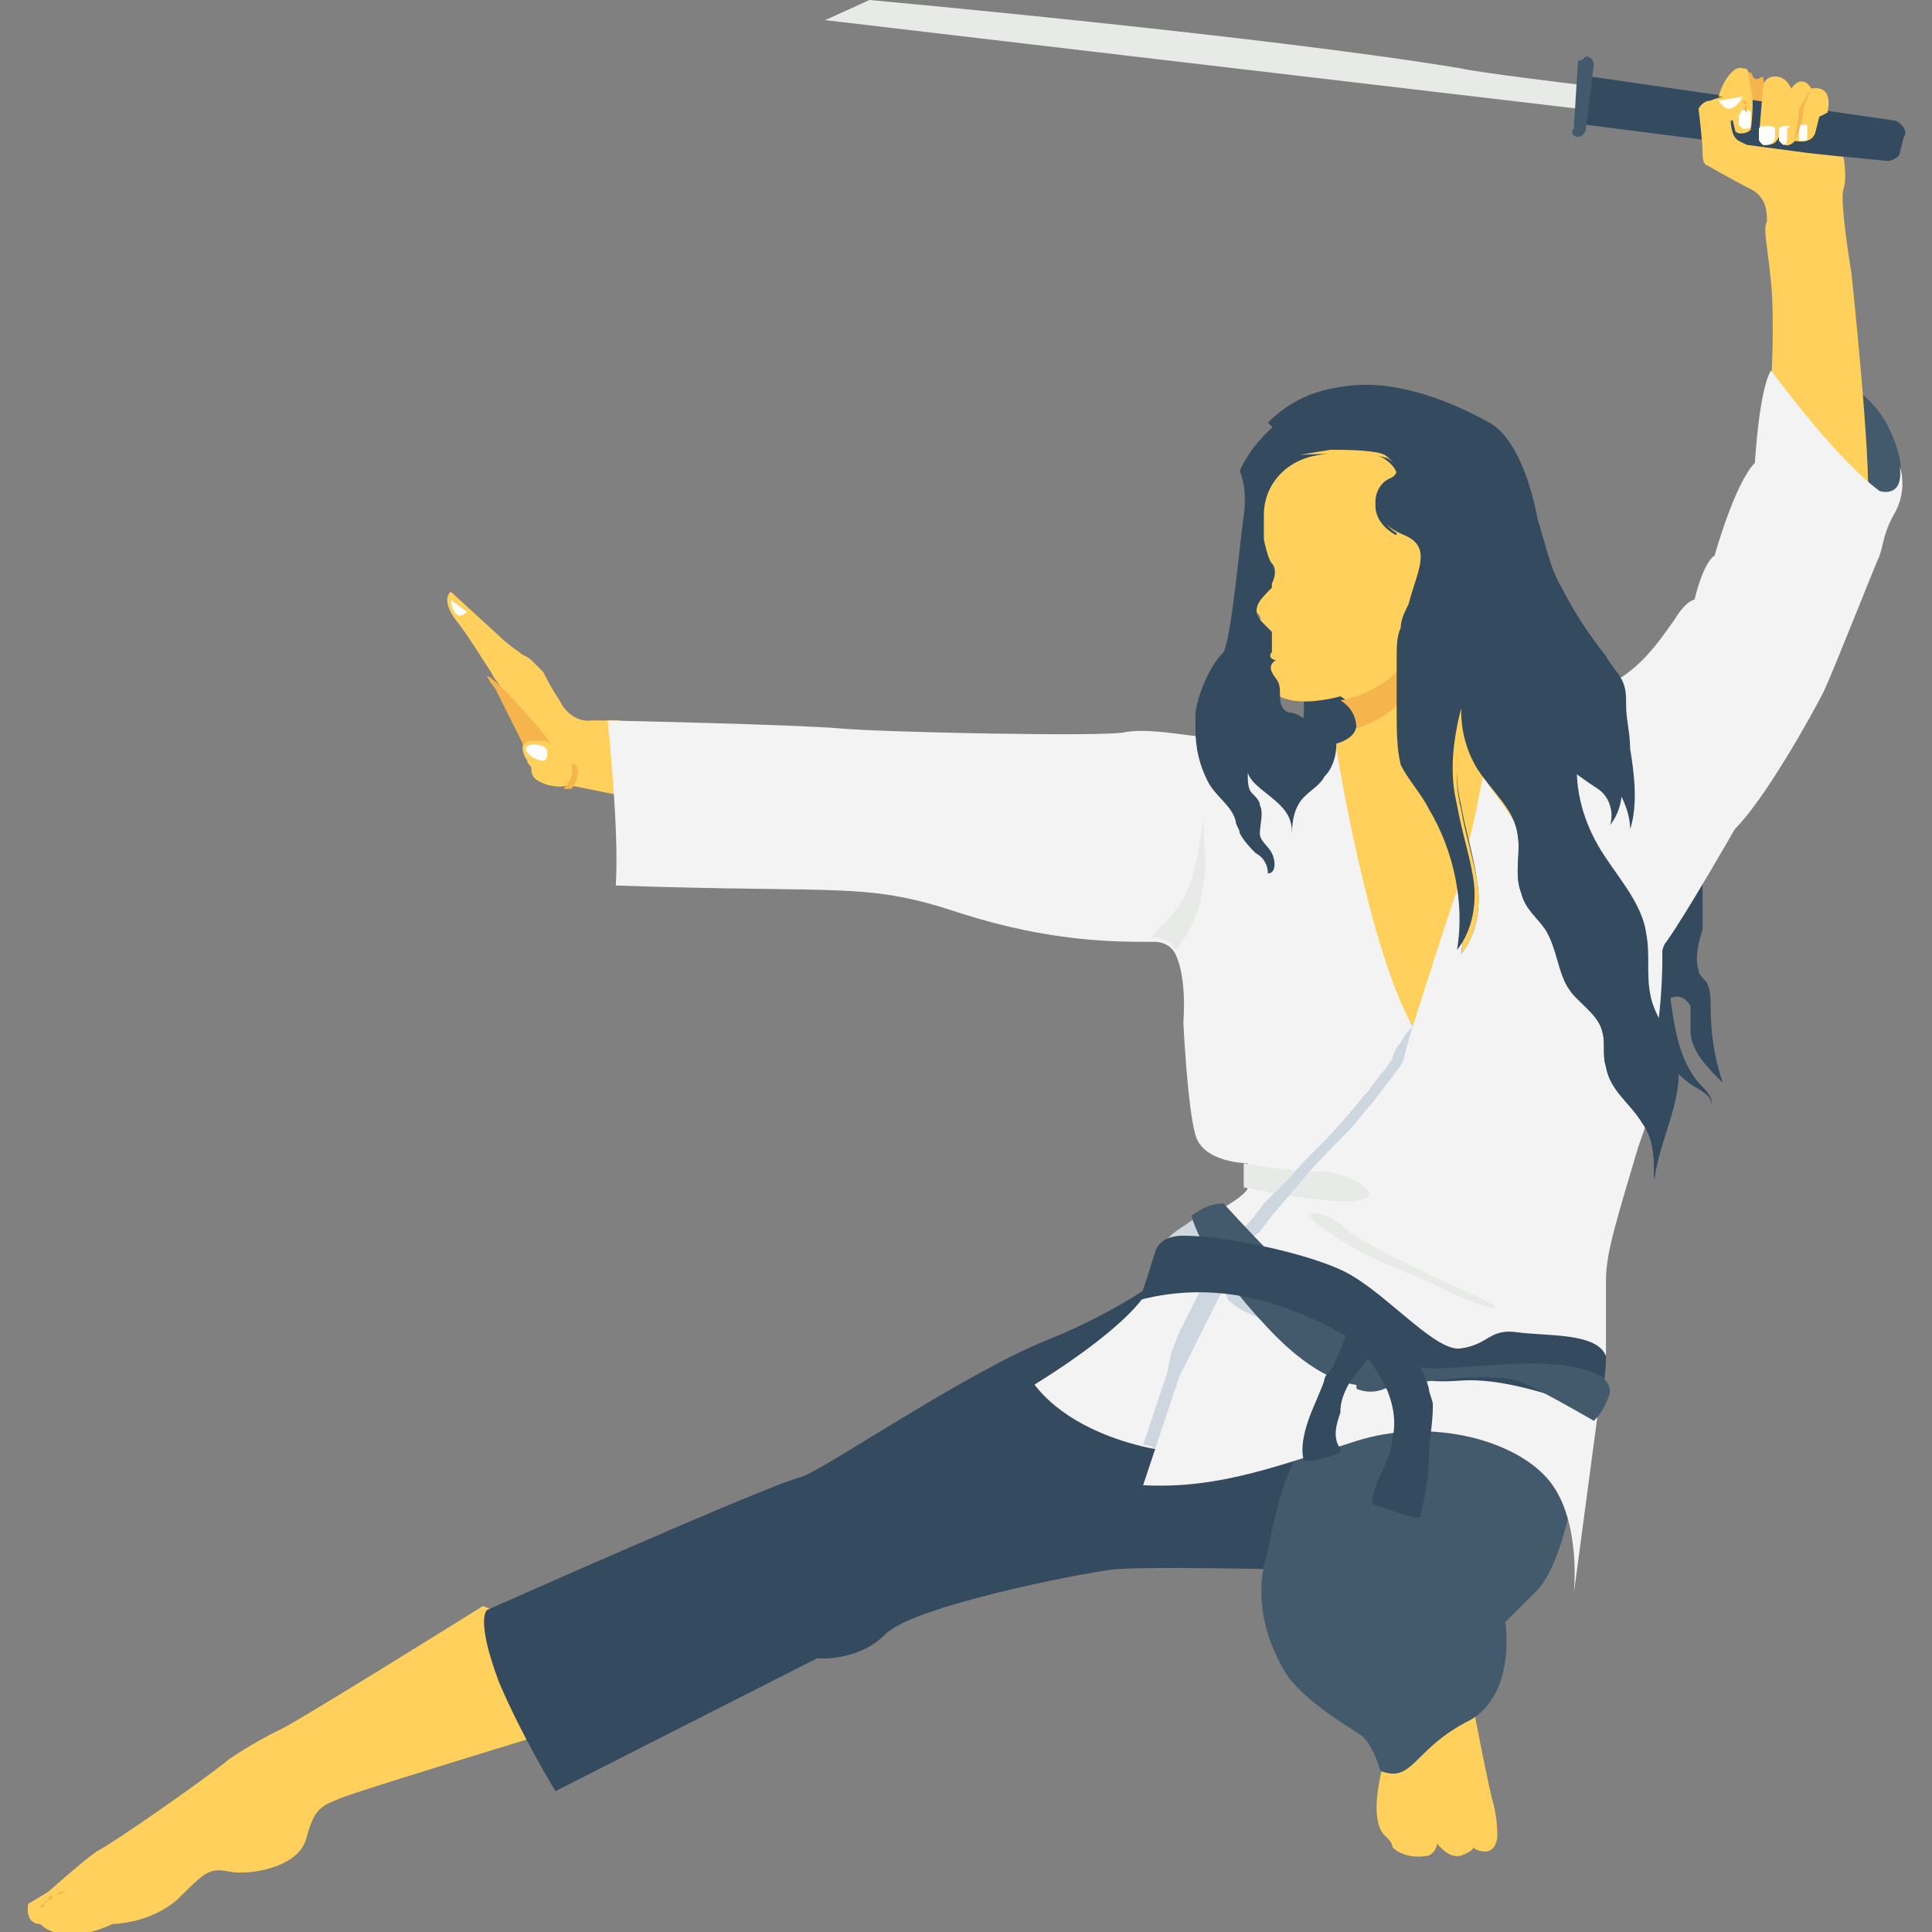 <?xml version="1.0" encoding="utf-8"?>
<!-- Generator: Adobe Illustrator 18.0.0, SVG Export Plug-In . SVG Version: 6.00 Build 0)  -->
<!DOCTYPE svg PUBLIC "-//W3C//DTD SVG 1.1//EN" "http://www.w3.org/Graphics/SVG/1.1/DTD/svg11.dtd">
<svg version="1.1" id="Layer_1" xmlns="http://www.w3.org/2000/svg" xmlns:xlink="http://www.w3.org/1999/xlink" x="0px" y="0px"
	 viewBox="0 0 48 48" enable-background="new 0 0 48 48" xml:space="preserve">
<rect x="0" y="0" width="48" height="48" fill="#808080" stroke="none"/>
<g>
	<g>
		<g>
			<g>
				<path fill="#F5B54C" d="M43.5,1.8C43.6,2,43.6,2,43.8,1.9l0.3,1.6l-0.7-0.1l0-1.6"/>
			</g>
		</g>
	</g>
	<g>
		<g>
			<g>
				<g>
					<path fill="#344A5E" d="M32.3,15.9c0.1,0.3,0.1,0.6,0.1,0.9c0,0.8,0,1.5-0.1,2.3c0,0.3,0,0.6,0.1,0.8c0.2,0.3,0.6,0.3,0.9,0.3
						c0.3,0,0.6,0,0.9-0.1c0.3-0.1,0.5-0.3,0.6-0.6c0.1-0.2,0.1-0.4,0.1-0.5c0-0.3,0-0.7-0.1-1c-0.1-0.3-0.2-0.5-0.4-0.8
						c-0.6-0.9-1.6-1.5-2.7-1.7L32.3,15.9z"/>
				</g>
			</g>
		</g>
		<g>
			<g>
				<g>
					<g>
						<path fill="#FFD15C" d="M34.5,43.3c0,0-0.3,1-0.3,1.6c0,0.4,0.1,0.6,0.2,0.7c0,0,0.1,0.1,0.1,0.1c0,0,0.1,0.1,0.1,0.2
							c0.1,0.1,0.4,0.3,0.9,0.2c0,0,0.2-0.1,0.2-0.3c0,0,0.3,0.4,0.6,0.3c0,0,0.3-0.1,0.3-0.2c0,0,0.1,0.1,0.3,0.1
							c0.2,0,0.3-0.2,0.3-0.4c0-0.1,0-0.4-0.1-0.8c-0.1-0.3-0.5-2.4-0.5-2.4L34.5,43.3z"/>
					</g>
				</g>
			</g>
			<g>
				<g>
					<g>
						<g>
							<path fill="#FFD15C" d="M17.1,42c0,0-8.3,2.5-8.7,2.7c-0.5,0.2-0.6,0.3-0.8,1c-0.2,0.7-1.4,0.9-1.9,0.8
								c-0.5-0.1-0.6,0-1.3,0.7c-0.7,0.6-1.6,0.6-1.6,0.6c-1.3,0.6-1.8,0-1.8,0c-0.4,0-0.3-0.5-0.3-0.5L1.2,47c0,0,0.9-0.8,1.2-1
								c0.4-0.2,2.7-1.8,3.3-2.3c0.6-0.4,1-0.6,1.2-0.7c0.3-0.1,5.1-3.1,5.1-3.1L17.1,42z"/>
						</g>
					</g>
				</g>
				<g>
					<g>
						<g>
							<path fill="#F5B54C" d="M1,47.7C1,47.7,1,47.7,1,47.7c0-0.1,0-0.1,0-0.2c0,0,0-0.1,0-0.1c0,0,0-0.1,0.1-0.1
								c0,0,0.1-0.1,0.1-0.1c0,0,0.1,0,0.1-0.1c0.1,0,0.2-0.1,0.2-0.1c0.1,0,0.1,0,0.2,0c0.1,0,0.1,0,0.1,0c0,0,0.1,0,0.1,0
								s0,0-0.1,0c0,0-0.1,0-0.1,0c-0.1,0-0.3,0.1-0.4,0.1c0,0-0.1,0-0.1,0.1c0,0-0.1,0-0.1,0.1c0,0,0,0.1-0.1,0.1c0,0,0,0.1,0,0.1
								C1,47.6,1,47.7,1,47.7C1,47.7,1,47.7,1,47.7z"/>
						</g>
					</g>
				</g>
				<g>
					<g>
						<g>
							<path fill="#FFD15C" d="M15.6,19.8l-1.5-0.3c0,0-0.1,0.1-0.5,0c-0.3-0.1-0.4-0.2-0.4-0.4c0-0.1-0.1-0.1-0.1-0.2
								c-0.2-0.3-0.1-0.5,0-0.5c0,0,0,0,0,0l-0.7-1.4c0,0-0.1-0.1-0.2-0.3c-0.2-0.3-0.5-0.8-0.8-1.2c-0.5-0.6-0.2-0.8-0.2-0.8
								l1.2,1.1c0,0,0.2,0.2,0.5,0.4c0.1,0.1,0.2,0.1,0.3,0.2c0.1,0.1,0.2,0.2,0.3,0.3c0.1,0.2,0.2,0.4,0.4,0.7
								c0.3,0.6,0.8,0.5,0.8,0.5l0.7,0L15.6,19.8z"/>
						</g>
					</g>
				</g>
				<g>
					<g>
						<path fill="#344A5E" d="M40.1,16.7c0.1,0.4,0.4,0.7,0.7,1.1c0.7,0.8,1.2,1.6,1.4,2.6c0.1,0.4,0.1,0.8,0.1,1.3
							c0,0.2,0,0.4,0,0.6c0,0.3,0,0.5,0,0.8c-0.1,0.3-0.2,0.7-0.1,1c0,0.1,0.1,0.2,0.2,0.3c0.1,0.2,0.1,0.4,0.1,0.6
							c0,0.7,0.1,1.3,0.3,1.9c-0.4-0.4-0.8-0.8-0.8-1.3c0-0.2,0-0.4,0-0.6c-0.1-0.2-0.3-0.3-0.5-0.2c0.1,0.7,0.2,1.5,0.7,2.1
							c0.2,0.2,0.4,0.4,0.3,0.6c0.1-0.2-0.2-0.4-0.4-0.5c-0.8-0.5-1.1-1.4-1.2-2.2c-0.1-0.6-0.1-1.3,0-2c0-0.6,0-1.2-0.1-1.7
							c-0.2-0.6-0.7-1.2-1.1-1.7"/>
					</g>
				</g>
				<g>
					<g>
						<path fill="#FFD15C" d="M37.7,19.5l-1,7.8l-3.3-2.4l-0.3-6.4c0,0,0.6-0.1,0.6-0.5c0,0,0-0.1,0-0.1c0-0.4-0.4-0.6-0.4-0.6l0,0
							c0,0-0.7,0.2-1.2,0.1c-0.5-0.1-0.6-0.3-0.6-0.6c0-0.3-0.1-0.4-0.2-0.5c-0.1-0.2,0.1-0.3,0.1-0.3c-0.1,0-0.2-0.1-0.1-0.2
							c0.1-0.1,0-0.5,0-0.5s0,0-0.3-0.3c-0.3-0.3,0-0.5,0.3-0.8c0,0,0,0,0-0.1c0.1-0.1,0.1-0.4,0-0.5c-0.1-0.1-0.2-0.6-0.2-0.6
							c0,0,0,0,0,0l0-0.5c0-1.1,0.9-1.5,0.9-1.5l1.8-0.3c1.8,0.1,2.4,3.7,2.4,3.9C36.4,14.9,37.7,19.5,37.7,19.5z"/>
					</g>
				</g>
				<g>
					<g>
						<g>
							<path fill="#344A5E" d="M41.1,29.3c0,0.2,0,0.3,0,0.5C41.1,29.7,41.1,29.5,41.1,29.3z"/>
						</g>
					</g>
				</g>
				<g>
					<g>
						<g>
							<path fill="#344A5E" d="M36.6,21.9c0.1,0.6,0,1.3-0.4,1.8c0.1-0.6,0.1-1.1,0-1.7c0.1-0.3,0.2-0.6,0.2-0.9
								C36.5,21.4,36.6,21.7,36.6,21.9z"/>
						</g>
					</g>
					<g>
						<g>
							<path fill="#344A5E" d="M41.1,29.3c0,0.2,0,0.3,0,0.5C41.1,29.7,41.1,29.5,41.1,29.3z"/>
						</g>
					</g>
					<g>
						<g>
							<path fill="#344A5E" d="M41.1,29.3c0-0.5,0-1-0.3-1.4c0,0,0-0.1-0.1-0.1c-0.3-0.4-0.7-0.8-0.8-1.2c-0.1-0.3,0-0.6-0.1-0.9
								c-0.1-0.4-0.6-0.7-0.8-1c-0.3-0.4-0.3-1-0.6-1.5c-0.2-0.3-0.5-0.5-0.6-0.9c-0.2-0.5,0-1-0.1-1.5c-0.1-0.5-0.5-0.9-0.8-1.3
								c0.2-0.8,0.3-1.5,0.3-1.9l0.7,0c1.1,0.5,1.9,1.3,2.5,2.1c0,0.2-0.1,0.4-0.3,0.6c0.1-0.3,0-0.6-0.3-0.9
								c-0.2-0.2-0.6-0.4-0.8-0.6c-0.1,0.8,0.1,1.6,0.5,2.3c0.4,0.7,1.1,1.4,1.2,2.2c0.1,0.5,0,1,0.1,1.5c0,0.2,0.1,0.4,0.2,0.6
								c0.2,0.4,0.4,0.7,0.5,1.1C41.8,27.4,41.2,28.4,41.1,29.3z"/>
						</g>
					</g>
				</g>
				<g>
					<g>
						<g>
							<path fill="#425A6B" d="M44,9.2c0,0,2.6-0.4,3.2,2.2c0,0,0.2,1-0.5,0.9S43.5,10.2,44,9.2z"/>
						</g>
					</g>
				</g>
				<g>
					<g>
						<g>
							<path fill="#344A5E" d="M47.1,3l-7.6-1.1l-0.1,1.2l5.5,0.7c0,0,0,0,0,0c0,0,0,0,0,0l2,0.2c0.1,0,0.3-0.1,0.3-0.2l0.1-0.4
								C47.4,3.3,47.3,3.1,47.1,3z"/>
						</g>
					</g>
				</g>
				<g>
					<g>
						<g>
							<path fill="#E8EAE8" d="M20.5,0.5L21.6,0c0,0,9.9,0.9,14.7,1.7c0.4,0.1,2.9,0.4,2.9,0.4v0.6L20.5,0.5z"/>
						</g>
					</g>
				</g>
				<g>
					<g>
						<g>
							<path fill="#425A6B" d="M39.6,1.6l-0.2,1.6c0,0.1-0.1,0.2-0.2,0.2c0,0,0,0,0,0c-0.1,0-0.2-0.1-0.1-0.2l0.1-1.6
								c0-0.1,0-0.1,0.1-0.1c0,0,0.1-0.1,0.1-0.1C39.5,1.4,39.6,1.5,39.6,1.6z"/>
						</g>
					</g>
				</g>
				<g>
					<g>
						<g>
							<path fill="#FFD15C" d="M42.7,2.4l0.2,0l0.2,0.8c0,0.2,0.4,0.1,0.4,0c0,0,0.1-0.7,0-1c-0.1-0.4,0-0.5-0.2-0.5
								C43.1,1.6,42.8,2,42.7,2.4z"/>
						</g>
					</g>
					<g>
						<g>
							<g>
								<path fill="#FFFFFF" d="M43.5,3.1c0,0,0-0.1,0-0.3c0-0.1-0.3-0.1-0.3,0l0,0.3l0,0c0,0,0.1,0.1,0.1,0.1
									C43.4,3.2,43.5,3.2,43.5,3.1C43.5,3.2,43.5,3.2,43.5,3.1L43.5,3.1L43.5,3.1z"/>
							</g>
						</g>
					</g>
				</g>
				<g>
					<g>
						<g>
							<path fill="#FFD15C" d="M45.4,2.8l-0.2,0.1l-0.1,0.4c-0.1,0.3-0.5,0.2-0.5,0.2c-0.3,0.3-0.4-0.1-0.4-0.1l0,0
								c-0.1,0.2-0.2,0.2-0.4,0.2c0,0,0,0,0,0c-0.1-0.1-0.1-0.1-0.1-0.2l0.1-1.2c0,0,0-0.3,0.3-0.3c0.3,0,0.4,0.3,0.4,0.3
								C44.8,1.8,45,2.2,45,2.2C45.6,2.1,45.4,2.8,45.4,2.8z"/>
						</g>
					</g>
					<g>
						<g>
							<g>
								<path fill="#F5B54C" d="M43.4,2.6C43.4,2.6,43.4,2.6,43.4,2.6c0,0.1,0,0.1,0,0.1c0,0,0,0.1,0,0.1l0,0c0,0,0,0,0,0
									c0,0,0,0,0,0c0,0,0,0,0,0l0,0c0,0,0,0,0,0l0,0c0,0,0,0,0,0l0,0c0,0,0,0,0,0c0,0,0,0,0,0c0,0,0,0,0,0l0,0
									C43.3,2.7,43.3,2.7,43.4,2.6C43.3,2.6,43.3,2.6,43.4,2.6C43.3,2.6,43.3,2.6,43.4,2.6c-0.1,0-0.1-0.1-0.1-0.1c0,0,0,0,0-0.1
									c-0.1,0-0.2,0-0.3,0.1l0,0l-0.1,0c0.1,0,0.3-0.1,0.4-0.1l0,0l0,0c0,0,0,0.1,0,0.1C43.4,2.5,43.4,2.5,43.4,2.6z"/>
							</g>
						</g>
					</g>
				</g>
				<g>
					<g>
						<g>
							<path fill="#FFFFFF" d="M44.1,3.2c0-0.1-0.4-0.1-0.4,0v0.2c0,0.1,0,0.1,0.1,0.2c0,0,0,0,0,0c0,0,0,0,0,0c0,0,0.1,0,0.1,0
								c0,0,0,0,0,0c0.1,0,0.2-0.1,0.2-0.2V3.2z"/>
						</g>
					</g>
				</g>
				<g>
					<g>
						<g>
							<path fill="#FFFFFF" d="M44.2,3.2v0.2c0,0,0,0.1,0,0.1c0,0,0.1,0.1,0.1,0.1c0,0,0,0,0,0c0.1,0,0.1-0.1,0.1-0.2V3.2
								C44.6,3.1,44.2,3.1,44.2,3.2z"/>
						</g>
					</g>
				</g>
				<g>
					<g>
						<g>
							<path fill="#FFD15C" d="M46,6.8c0,0-0.3-1.8-0.2-2.1c0.1-0.3,0-0.8,0-0.8l-0.9-0.1c0,0,0,0,0,0c0,0,0,0,0,0l-1.5-0.2
								l-0.2-0.1C43,3.4,43,3,43,3c0.4-0.1,0.3-0.7,0.3-0.7s-0.6,0.1-0.8,0.2c-0.2,0-0.3,0.2-0.3,0.2s0.1,0.8,0.1,1.1
								s0.1,0.3,0.1,0.3s0.7,0.4,1.1,0.6c0.4,0.2,0.4,0.6,0.4,0.8C43.8,5.7,43.9,6,44,7c0.1,1,0,2.6,0,2.6c0.1,2.3,1,3.1,2.4,2.9
								C46.5,11.5,46,6.8,46,6.8z"/>
						</g>
					</g>
				</g>
				<g>
					<g>
						<g>
							<path fill="#FFFFFF" d="M43.3,2.4c0,0-0.3,0.6-0.6,0.1L43.3,2.4z"/>
						</g>
					</g>
				</g>
				<g>
					<g>
						<g>
							<path fill="#FFFFFF" d="M44.7,3.5c0,0,0.1,0,0.1,0c0.1,0,0.1,0,0.1-0.1c0,0,0,0,0-0.1c0-0.1,0-0.2,0-0.2c0,0,0,0,0,0
								c0,0,0,0,0,0c0,0-0.1,0-0.1,0c0,0,0,0-0.1,0c0,0,0,0,0,0.1C44.7,3.3,44.7,3.4,44.7,3.5"/>
						</g>
					</g>
				</g>
				<g>
					<g>
						<g>
							<g>
								<polygon fill="#F5B54C" points="44.2,3.4 44.2,2.8 44.2,2.8 44.4,2.1 44.2,2.8 44.2,2.8 								"/>
							</g>
						</g>
					</g>
					<g>
						<g>
							<g>
								<path fill="#F5B54C" d="M45,2.2l-0.2,0.5l0,0c0,0.3-0.1,0.5-0.2,0.8c0-0.3,0.1-0.5,0.1-0.8l0,0l0,0L45,2.2z"/>
							</g>
						</g>
					</g>
				</g>
				<g>
					<g>
						<g>
							<path fill="#344A5E" d="M13.8,44.5l6.5-3.3c0,0,1,0.1,1.7-0.6s4.8-1.5,5.6-1.6c0.7-0.1,4.6,0,4.6,0l1.6-4l-4.6-3.5
								c0,0-1.2,1-3.2,1.8c-2,0.8-5.5,3.2-6.1,3.4c-0.6,0.1-7.8,3.3-7.8,3.3s-0.3,0.2,0.3,1.8C13,43.2,13.8,44.5,13.8,44.5z"/>
						</g>
					</g>
				</g>
				<g>
					<g>
						<g>
							<path fill="#425A6B" d="M37.7,34.7l1.4,2.3c0,0-0.3,2-1,2.6c-0.7,0.7-0.7,0.7-0.7,0.7s0.3,1.9-1,2.5
								c-1.3,0.7-1.3,1.5-2.1,1.2c0,0-0.2-0.7-0.5-0.9c-0.3-0.2-1.5-0.9-1.9-1.6c-0.4-0.7-0.7-1.6-0.5-2.6c0.3-1,0.4-3.3,2.2-3.9
								C35.5,34.5,37.7,34.7,37.7,34.7z"/>
						</g>
					</g>
				</g>
				<g>
					<g>
						<g>
							<path fill="#F3F3F3" d="M41.2,23.9c0.1-0.2,0.1-0.4,0.2-0.5c0.5-0.7,1.7-2.8,1.7-2.8c0.8-0.8,2-3,2.2-3.4
								c0.2-0.4,1.3-3.2,1.4-3.4c0.1-0.3,0.1-0.6,0.4-1.1c0.3-0.6,0.1-1.1,0.1-1.1c0.1,0.8-0.5,0.6-0.5,0.6C45.6,11.4,44,9.2,44,9.2
								c-0.3,0.5-0.4,2.3-0.4,2.3c-0.5,0.5-1,2.3-1,2.3c-0.3,0.2-0.5,1.1-0.5,1.1s-0.2,0-0.5,0.5c-0.3,0.4-0.9,1.4-1.9,1.7
								c-0.5,0.2-1.3,0.3-1.8,0.4v6.3H41.2z"/>
						</g>
					</g>
				</g>
				<g>
					<g>
						<g>
							<path fill="#F3F3F3" d="M15.2,21.9C15.2,21.9,15.2,21.9,15.2,21.9C15.2,22,15.2,21.9,15.2,21.9z"/>
						</g>
					</g>
					<g>
						<g>
							<g>
								<path fill="#F3F3F3" d="M41.3,22.8l0,0.1l0,1c0,0,0,0.7-0.1,1.5c-0.1,0.7-0.2,1.6-0.3,2.4c0,0.2-0.1,0.4-0.2,0.7
									c-0.5,1.7-0.8,2.6-0.8,3.3c0,0.7,0,1.8,0,1.8l-0.8,6c0,0,0.2-1.8-0.6-2.8c-0.8-1-2.9-1.6-4.8-1c-1.9,0.6-3.4,1.2-5.3,1.1
									l0.3-0.9c0,0-2-0.3-3-1.6c0,0,2.5-1.5,2.9-2.5c0.4-1,0.5-1.3,1-1.5c0.5-0.2,1.4-0.7,1.4-0.9c0-0.2,0-0.6,0-0.6
									s-1.1,0-1.3-0.7c-0.2-0.7-0.3-2.8-0.3-2.8s0.1-1.1-0.2-1.7c-0.1-0.2-0.3-0.3-0.5-0.3c0,0-0.1,0-0.1,0c-0.9,0-2.5,0-4.7-0.7
									c-2.4-0.8-2.8-0.5-8.6-0.7c0-0.2,0.1-1-0.2-4.1c0,0,4.7,0.1,5.8,0.2c1.2,0.1,6.4,0.2,7,0.1c0.5-0.1,1.1,0,1.9,0.1
									c0,0.2,0.1,0.4,0.1,0.4c0,0,0-0.2,0-0.4c0.1,0,0.2,0,0.3,0c0.1,0.3,0.3,0.5,0.6,0.6c0.5,0.1,0.9-0.1,1.3-0.1
									c0.3,0,0.6-0.1,0.8-0.1c0.2,0,0.3-0.1,0.3-0.1c0,0,0.8,5,1.9,6.9c0,0,0.5-1.6,1.1-3.4c0.1-0.3,0.2-0.6,0.2-0.9
									c0.2-0.6,0.3-1.2,0.4-1.7c0.2-0.8,0.3-1.5,0.3-1.9l0.7,0c1.1,0.5,1.9,1.3,2.5,2.1C41,20.6,41.3,21.6,41.3,22.8z"/>
							</g>
						</g>
					</g>
					<g>
						<g>
							<g>
								<path fill="#344A5E" d="M41.1,29.3c0-0.5,0-1-0.3-1.4c-0.3-0.5-0.8-0.8-0.9-1.4c-0.1-0.3,0-0.6-0.1-0.9
									c-0.1-0.4-0.6-0.7-0.8-1c-0.3-0.5-0.3-1-0.6-1.5c-0.2-0.3-0.5-0.5-0.6-0.9c-0.2-0.5,0-1-0.1-1.5c0-0.1-0.1-0.3-0.1-0.4
									c-0.2-0.4-0.6-0.8-0.8-1.2c-0.3-0.5-0.4-1-0.4-1.5c-0.2,0.8-0.3,1.6-0.1,2.4c0.1,0.6,0.3,1.2,0.4,1.9c0.1,0.6,0,1.3-0.4,1.8
									c0.2-1.2-0.1-2.5-0.7-3.5c-0.2-0.4-0.5-0.7-0.7-1.1c-0.2-0.4-0.1-0.9-0.1-1.3c0-0.5,0-1,0-1.4c0-0.2,0-0.5,0-0.7
									c0-0.2,0.1-0.4,0.2-0.6c0.2-0.8,0.6-1.4-0.1-1.7c-1-0.4-0.8-1.2-0.4-1.4c0.5-0.2-0.1-0.6-0.1-0.6c-0.3-0.2-1.1-0.2-1.6-0.1
									c-0.8,0.1-1.4,0.7-1.4,1.5v0.6c0,0,0.1,0.5,0.2,0.6c0.1,0.1,0.1,0.3,0,0.5c0,0,0,0,0,0.1c-0.3,0.3-0.5,0.5-0.3,0.8
									c0.3,0.3,0.3,0.3,0.3,0.3s0,0.4,0,0.5c-0.1,0.1,0,0.2,0.1,0.2c0,0-0.2,0.1-0.1,0.3c0.1,0.2,0.2,0.2,0.2,0.5
									c0,0.2,0,0.4,0.2,0.5c0.2,0,0.3,0.1,0.5,0.2c0.2,0,0.4,0,0.6,0c0,0.1,0.1,0.5,0.1,0.6c0,0.3-0.1,0.6-0.3,0.8
									c-0.1,0.2-0.3,0.3-0.5,0.5c-0.2,0.2-0.3,0.5-0.3,0.9c0-0.3-0.1-0.5-0.3-0.7c-0.3-0.3-0.7-0.5-0.8-0.8c0,0.2,0,0.4,0.1,0.5
									c0.1,0.1,0.2,0.2,0.2,0.3c0.1,0.2,0,0.5,0,0.7c0,0.2,0.2,0.3,0.3,0.5c0.1,0.2,0.1,0.5-0.1,0.5c0-0.2-0.1-0.4-0.3-0.5
									c-0.1-0.1-0.3-0.3-0.4-0.5c0-0.1-0.1-0.2-0.1-0.3c-0.1-0.4-0.5-0.6-0.7-1c-0.2-0.4-0.3-0.8-0.3-1.3c0,0,0,0,0,0
									c0-0.1,0-0.3,0-0.4c0.1-0.6,0.4-1.2,0.7-1.5c0.2-0.4,0.4-2.7,0.5-3.4c0.1-0.7-0.1-1.1-0.1-1.1c0.3-0.7,1.2-1.7,2.5-1.9
									c1.3-0.2,2.7,0.4,3.5,0.9c0.9,0.5,1.2,2.4,1.2,2.4c0.2,0.6,0.3,1.2,0.6,1.7c0.3,0.6,0.7,1.2,1.1,1.7
									c0.2,0.2,0.3,0.4,0.4,0.6c0.1,0.2,0.1,0.4,0.1,0.6c0,0.4,0.1,0.7,0.1,1.1c0,0.6,0.1,1.2-0.3,1.7c0.1-0.3,0-0.7-0.3-0.9
									c-0.3-0.2-0.6-0.4-0.8-0.6c-0.1,0.8,0.1,1.6,0.5,2.3c0.4,0.7,1.1,1.4,1.2,2.2c0.1,0.5,0,1,0.1,1.5c0.1,0.6,0.6,1.1,0.7,1.7
									C41.8,27.4,41.2,28.4,41.1,29.3z"/>
							</g>
						</g>
					</g>
				</g>
				<g>
					<g>
						<g>
							<g>
								<path fill="#E8EAE8" d="M33.4,30.5C32.9,30,32,30,33,30.6c1.1,0.8,2.1,1,3,1.5c0.8,0.4,1.7,0.6,0.7,0.1
									C36.6,32.2,33.6,30.8,33.4,30.5z"/>
							</g>
						</g>
					</g>
				</g>
				<g>
					<g>
						<g>
							<path fill="#E8EAE8" d="M30.9,29.5c0-0.2,0-0.6,0-0.6s1,0.2,1.8,0.2C33.6,29,35.9,30.5,30.9,29.5z"/>
						</g>
					</g>
				</g>
				<g>
					<g>
						<g>
							<path fill="#CED6E0" d="M31.8,32.6c2.4,1,5.1,1.3,7.7,0.9c0,0.1-0.1,0.3-0.2,0.3c-0.1,0.1-0.3,0.1-0.4,0.1
								c-0.6,0-1.2,0-1.8,0c-0.5,0-0.9,0-1.4,0c-1.8-0.2-5.6-1.3-5.2-1.8C30.6,32,31.4,32.4,31.8,32.6z"/>
						</g>
					</g>
				</g>
				<g>
					<g>
						<path fill="#CED6E0" d="M33,32.1c-0.2-0.1-0.4-0.2-0.7-0.2c-0.9-0.3-1.9-0.8-2.5-1.5c0,0-0.1-0.1-0.1-0.1
							c-0.1,0-0.2,0.1-0.2,0.1c-0.3,0.2-0.5,0.3-0.6,0.6c0,0,0.1,0,0.1,0.1c0.8,0.4,1.6,0.6,2.5,0.9c0.5,0.1,0.9,0.3,1.4,0.4
							c0,0,0.1,0,0.2,0c0.1,0,0.1-0.1,0.1-0.1C33.1,32.2,33.1,32.2,33,32.1z"/>
					</g>
				</g>
				<g>
					<g>
						<g>
							<path fill="#CED6E0" d="M35.1,25.5c0,0,0-0.1-0.1-0.1C35,25.4,35,25.4,35.1,25.5c-0.1,0.1-0.2,0.2-0.3,0.4
								c-0.1,0.1-0.2,0.3-0.2,0.4c-0.2,0.3-0.4,0.5-0.6,0.8c-0.2,0.2-0.4,0.5-0.6,0.7c-0.4,0.5-0.9,0.9-1.3,1.4l-0.7,0.7l-0.3,0.4
								c-0.1,0.1-0.1,0.1-0.2,0.2l-0.2,0.2c-0.1,0.1-0.2,0.3-0.3,0.4c-0.1,0.1-0.2,0.3-0.3,0.4c-0.1,0.1-0.2,0.3-0.2,0.4l-0.2,0.4
								l-0.2,0.4l-0.2,0.4l-0.2,0.5L29,34.1c-0.1,0.3-0.2,0.6-0.3,0.9c-0.1,0.3-0.2,0.6-0.3,0.9l0,0c0.2,0,0.3,0.1,0.3,0.1
								s0.2-0.6,0.3-0.9c0.1-0.3,0.2-0.6,0.3-0.9l0.2-0.4l0.2-0.4l0.2-0.4l0.2-0.4l0.2-0.4c0.1-0.1,0.2-0.3,0.2-0.4
								c0.1-0.1,0.2-0.3,0.2-0.4c0.1-0.1,0.2-0.3,0.3-0.4l0.1-0.2c0-0.1,0.1-0.1,0.2-0.2l0.3-0.4l0.6-0.7c0.4-0.5,0.9-1,1.3-1.4
								c0.2-0.2,0.4-0.5,0.6-0.7c0.2-0.3,0.4-0.5,0.6-0.8c0.1-0.1,0.2-0.3,0.2-0.4C35,25.8,35.1,25.5,35.1,25.5z"/>
						</g>
					</g>
				</g>
				<g>
					<g>
						<g>
							<path fill="#425A6B" d="M35.1,33.9c-0.6-0.2-1.3-0.5-1.8-1c-0.4-0.4-2-2-2.9-3c-0.3,0-0.5,0.1-0.8,0.3c0.3,1.1,1.7,2.6,2.1,3
								c0.6,0.6,1.6,1.4,2.6,1.2c0.2,0,0.5-0.1,0.7-0.1V33.9z"/>
						</g>
					</g>
				</g>
				<g>
					<g>
						<g>
							<path fill="#344A5E" d="M28.7,31.1c0.1-0.3,0.4-0.4,0.7-0.4c1.1,0,3.4,0.5,4.2,1c1,0.6,2.1,1.9,2.7,1.8
								c0.7-0.1,0.7-0.5,1.4-0.4c0.7,0.1,2,0,2.2,0.6c0,0.5-0.1,0.9-0.2,1.4c0,0-2-0.9-3.4-0.8c-1.3,0.1-1.5-0.2-2.5-0.9
								c-1.8-1.1-3.6-1.6-5.5-1.1C28.5,31.8,28.6,31.4,28.7,31.1z"/>
						</g>
					</g>
				</g>
				<g>
					<g>
						<g>
							<g>
								<path fill="#425A6B" d="M40,34.6c0-0.2-0.1-0.3-0.2-0.4c-0.4-0.2-0.9-0.3-1.2-0.3c-0.7-0.1-2.3,0.1-3,0.1
									c-0.5,0-1.2-0.3-1.8-0.7v0.3h-0.1v0.9c0.2,0.1,0.5,0.1,0.7,0c1-0.2,2.4-0.4,3.3-0.2c0.5,0.2,1.2,0.6,1.9,1
									C39.8,35.1,39.9,34.9,40,34.6z"/>
							</g>
						</g>
					</g>
				</g>
				<g>
					<g>
						<path fill="#344A5E" d="M34.1,33.5c-0.1,0.3-0.4,0.6-0.6,0.9c-0.1,0.2-0.2,0.4-0.2,0.7c-0.1,0.3-0.2,0.6,0,0.9
							c0,0,0,0.1,0,0.1c0,0,0,0,0,0c-0.3,0.1-0.6,0.2-0.9,0.2c-0.1-0.3,0-0.7,0.1-1s0.3-0.7,0.4-1c0-0.1,0.1-0.2,0.2-0.3
							c0.1-0.2,0.2-0.5,0.3-0.7c0.1-0.4,0.2-0.7,0.1-1.1l0.4-0.1c0.2,0.1,0.4,0.3,0.5,0.6S34.2,33.3,34.1,33.5z"/>
					</g>
				</g>
				<g>
					<g>
						<g>
							<path fill="#344A5E" d="M35.5,36.2c0,0.5-0.1,1-0.2,1.4c0,0,0,0.1,0,0.1c0,0-0.1,0-0.2,0c-0.3-0.1-0.6-0.2-0.9-0.3
								c0,0-0.1,0-0.1-0.1c0,0,0,0,0-0.1c0.1-0.5,0.5-1,0.5-1.5c0.1-0.4,0-0.9-0.2-1.3c-0.2-0.4-0.5-0.8-0.8-1.1l0.6-0.5
								c0.3,0.1,0.6,0.4,0.8,0.7c0.2,0.3,0.4,0.6,0.5,1c0,0.1,0.1,0.3,0.1,0.4C35.6,35.4,35.5,35.8,35.5,36.2z"/>
						</g>
					</g>
				</g>
				<g>
					<g>
						<g>
							<path fill="#E8EAE8" d="M29.9,22c-0.1,0.6-0.3,1.1-0.6,1.5c0,0-0.1,0.1-0.1,0.1c-0.1-0.2-0.3-0.3-0.5-0.3c0,0-0.1,0-0.1,0
								c0.2-0.3,0.5-0.5,0.7-0.8c0.4-0.6,0.5-1.5,0.6-2.2C29.9,20.9,30,21.5,29.9,22z"/>
						</g>
					</g>
				</g>
				<g>
					<g>
						<path fill="#FFD15C" d="M37.7,19.5l-0.1,0.9c-0.2-0.4-0.6-0.8-0.8-1.2c-0.3-0.5-0.4-1-0.4-1.5c-0.2,0.8-0.3,1.6-0.1,2.4
							c0.1,0.6,0.3,1.2,0.4,1.8c0.1,0.6,0,1.3-0.4,1.8c0.2-1.2-0.1-2.5-0.7-3.5c-0.2-0.4-0.5-0.7-0.7-1.1c-0.1-0.4-0.1-0.9-0.1-1.3
							c0-0.5,0-0.9,0-1.4c0-0.2,0-0.5,0.1-0.7c0-0.2,0.1-0.4,0.2-0.6c0.2-0.8,0.6-1.4-0.1-1.7c-1-0.4-0.8-1.2-0.4-1.4
							c0.5-0.2-0.1-0.6-0.1-0.6c-0.4-0.2-2.2-0.1-2.2-0.1l1.8-0.3c1.8,0.1,2.4,3.7,2.4,3.9C36.4,14.9,37.7,19.5,37.7,19.5z"/>
					</g>
				</g>
				<g>
					<g>
						<g>
							
								<ellipse transform="matrix(0.98 0.201 -0.201 0.98 3.495 -6.744)" fill="#FFD15C" cx="35" cy="13.8" rx="0.5" ry="0.9"/>
						</g>
					</g>
				</g>
				<g>
					<g>
						<g>
							<path fill="#F5B54C" d="M33.7,18.1C33.7,18.1,33.7,18,33.7,18.1c0-0.5-0.4-0.7-0.4-0.7s1.7-0.2,2.2-2.1
								C35.5,15.3,35.8,17.4,33.7,18.1z"/>
						</g>
					</g>
				</g>
				<g>
					<g>
						<g>
							<path fill="#344A5E" d="M41.1,29.3c0-0.5,0-1-0.3-1.4c-0.3-0.5-0.8-0.8-0.9-1.4c-0.1-0.3,0-0.6-0.1-0.9
								c-0.1-0.4-0.6-0.7-0.8-1c-0.3-0.4-0.3-1-0.6-1.5c-0.2-0.3-0.5-0.5-0.6-0.9c-0.2-0.5,0-1-0.1-1.5c-0.1-0.6-0.6-1-1-1.6
								c-0.3-0.5-0.4-1-0.4-1.5c-0.2,0.8-0.3,1.6-0.1,2.4c0.1,0.6,0.3,1.2,0.4,1.8c0.1,0.6,0,1.3-0.4,1.8c0.2-1.2-0.1-2.5-0.7-3.5
								c-0.2-0.4-0.5-0.7-0.7-1.1c-0.1-0.4-0.1-0.9-0.1-1.3c0-0.5,0-0.9,0-1.4c0-0.2,0-0.5,0.1-0.7c0-0.2,0.1-0.4,0.2-0.6
								c0.2-0.8,0.6-1.4-0.1-1.7c-1-0.4-0.8-1.2-0.4-1.4c0.5-0.2-0.1-0.6-0.1-0.6c-0.4-0.2-2.2-0.1-2.2-0.1l-0.7-0.7
								c0.5-0.5,1.1-0.8,1.9-0.9c1.3-0.2,2.7,0.4,3.6,0.9c0.9,0.5,1.2,2.4,1.2,2.4c0.2,0.6,0.3,1.2,0.6,1.7c0.3,0.6,0.7,1.2,1.1,1.7
								c0.1,0.2,0.3,0.4,0.4,0.6c0.1,0.2,0.1,0.4,0.1,0.6c0,0.4,0.1,0.7,0.1,1.1c0.1,0.6,0.2,1.4,0,2c0-0.5-0.3-1-0.5-1.3
								c-0.2-0.2-0.6-0.4-0.8-0.6c-0.1,0.8,0.1,1.6,0.5,2.3c0.4,0.7,1.1,1.4,1.2,2.2c0.1,0.5,0,1,0.1,1.5c0.1,0.6,0.6,1.1,0.7,1.7
								C41.8,27.4,41.2,28.4,41.1,29.3z"/>
						</g>
					</g>
				</g>
				<g>
					<g>
						<g>
							<path fill="#FFFFFF" d="M13.3,18.5c0,0,0.3,0,0.3,0.2c0,0.2-0.1,0.2-0.1,0.2C13.2,18.9,12.8,18.5,13.3,18.5z"/>
						</g>
					</g>
				</g>
				<g>
					<g>
						<path fill="#FFFFFF" d="M11.2,14.9"/>
					</g>
				</g>
				<g>
					<g>
						<g>
							<path fill="#FFFFFF" d="M11.6,15.2c-0.3,0.3-0.4-0.2-0.4-0.3c0,0,0,0,0,0L11.6,15.2z"/>
						</g>
					</g>
				</g>
				<g>
					<g>
						<g>
							<path fill="#F5B54C" d="M13.7,18.5c-0.1-0.1-0.2-0.1-0.4-0.1c-0.1,0-0.2,0-0.3,0.1c0,0,0,0,0,0l-0.7-1.4c0,0-0.1-0.1-0.2-0.3
								C12.3,16.8,13.6,18.3,13.7,18.5z"/>
						</g>
					</g>
				</g>
				<g>
					<g>
						<path fill="#F5B54C" d="M14.2,19.6l-0.2,0c0,0,0.3-0.3,0.2-0.6C14.3,18.9,14.5,19.2,14.2,19.6z"/>
					</g>
				</g>
			</g>
		</g>
	</g>
</g>
</svg>
